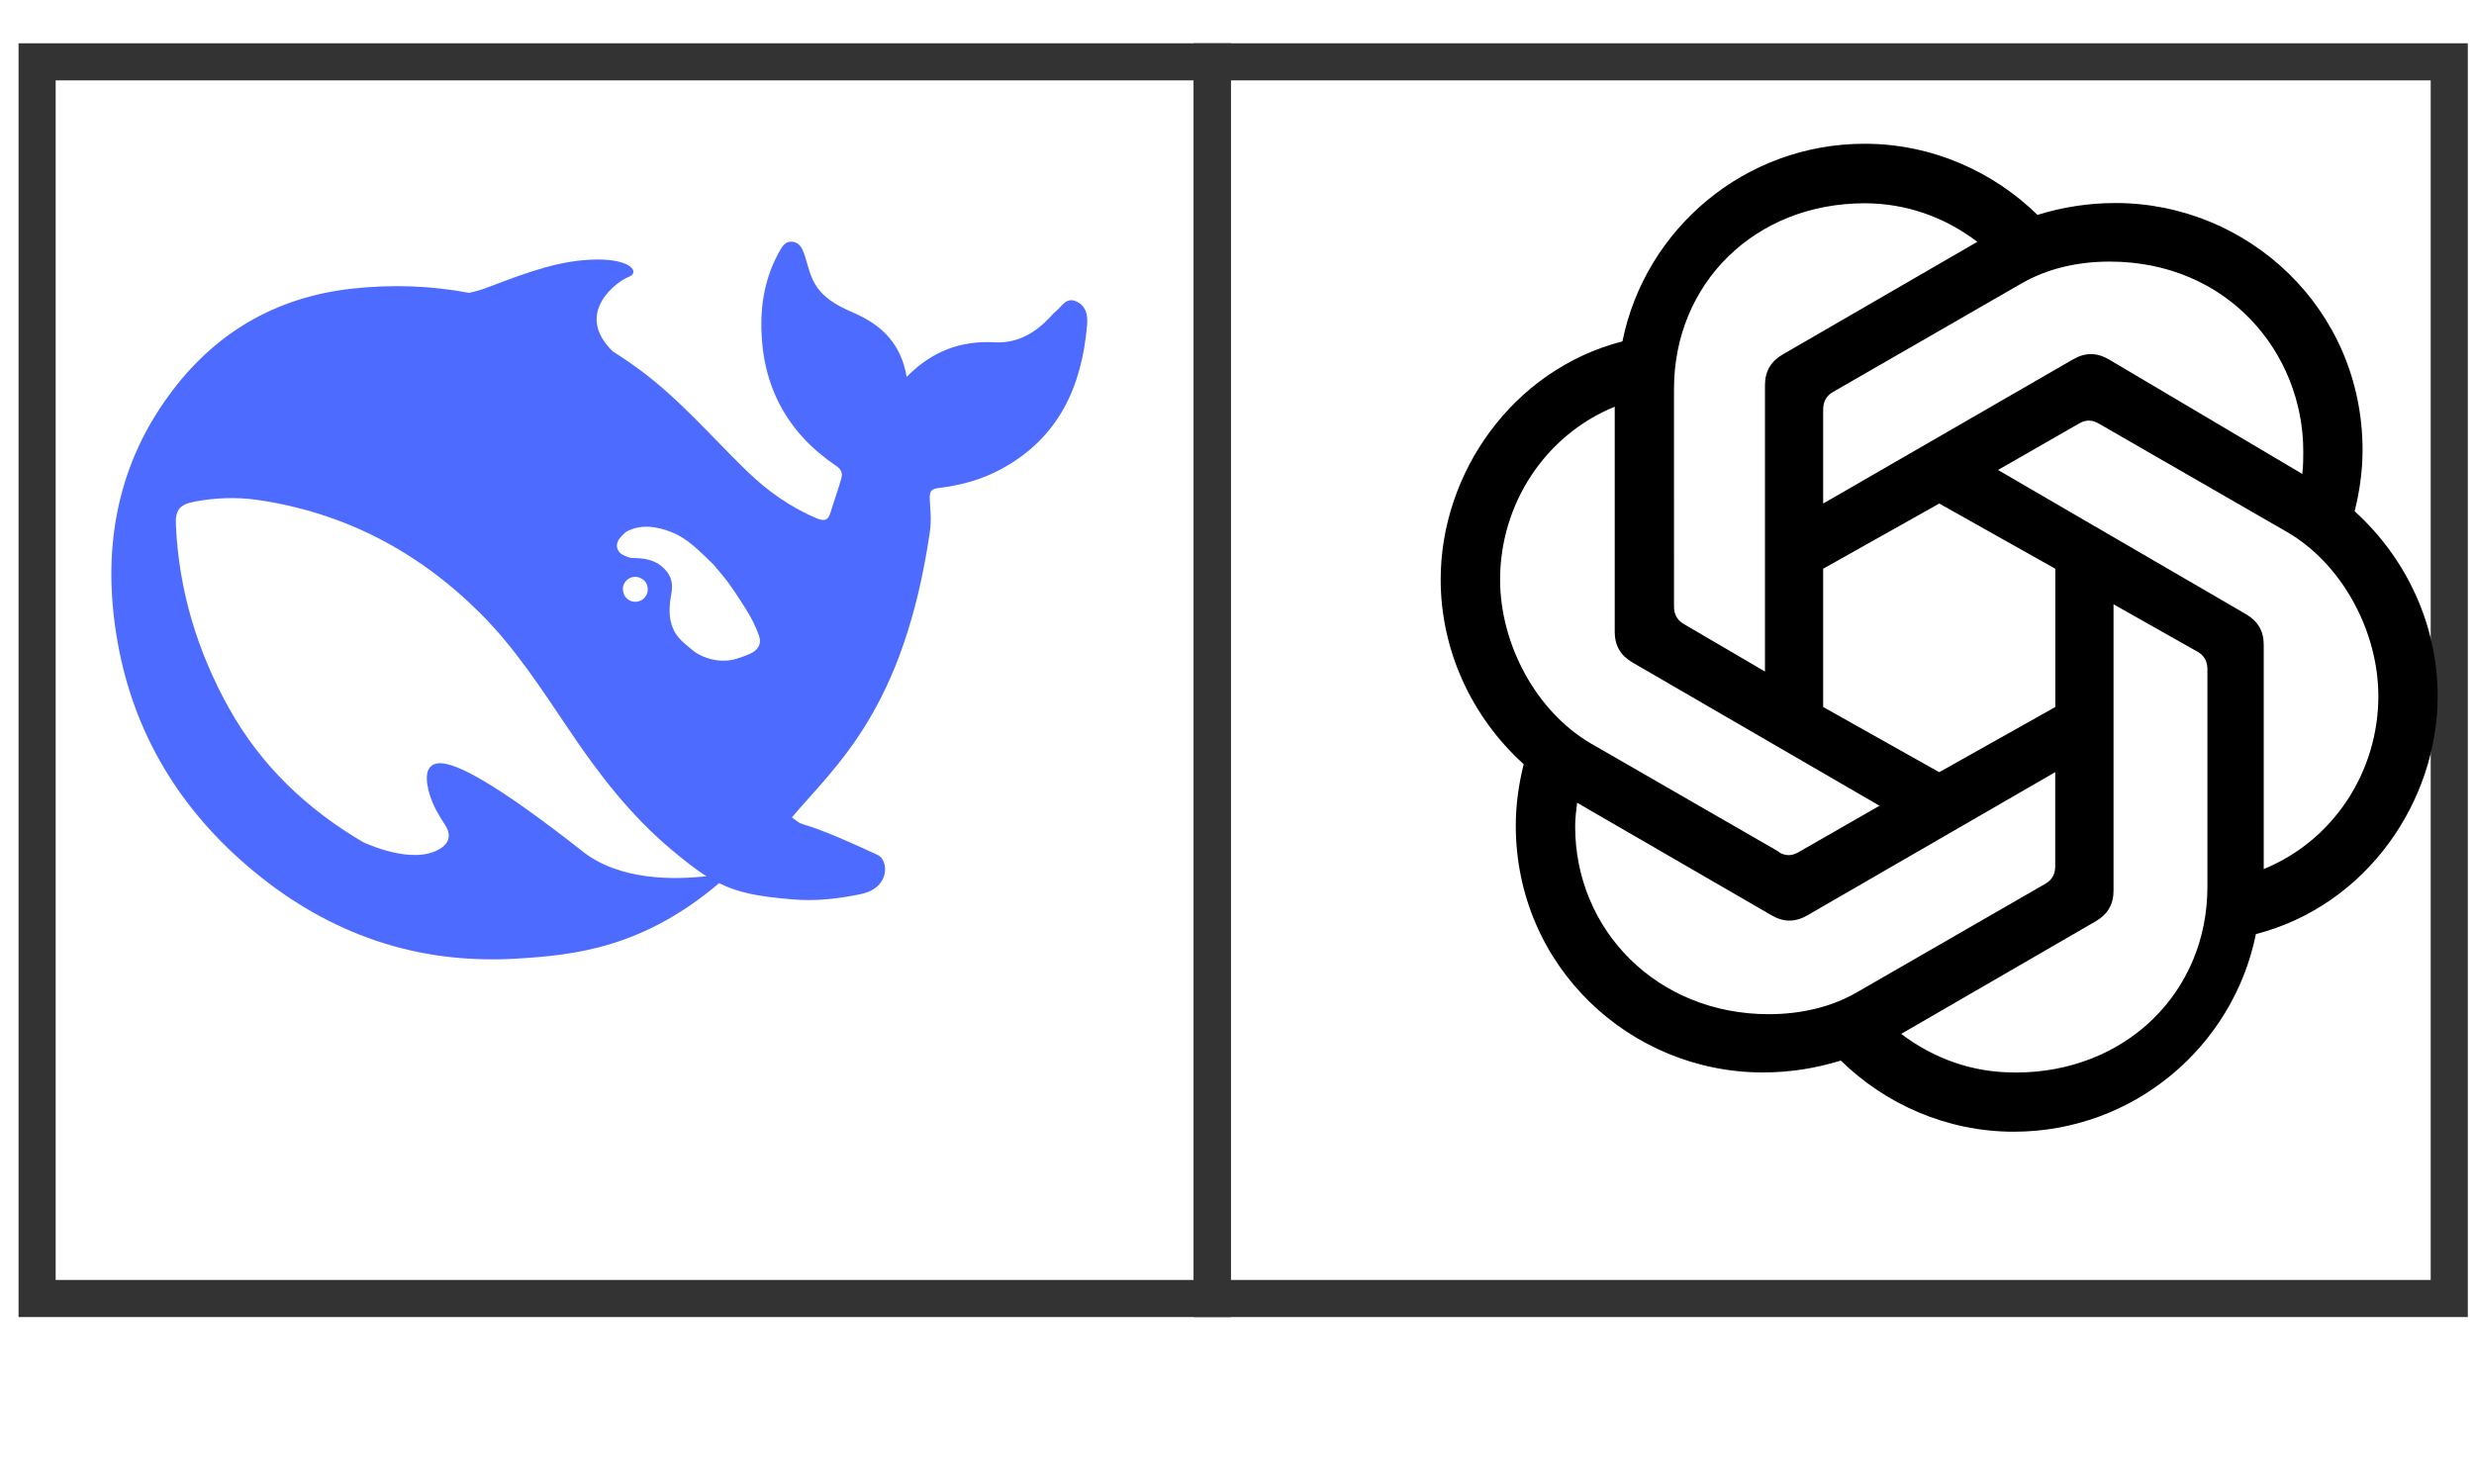 <svg xmlns="http://www.w3.org/2000/svg" viewBox="0 0 200 120" width="400" height="240">
  <!-- 外框容器 -->
  <g transform="translate(5,5)">
    
    <!-- 第一个图标容器 -->
    <g transform="translate(0,0)">
      <rect x="-2" y="0" width="95" height="100" 
            fill="none" stroke="#333" stroke-width="3"/>
      <g transform="scale(0.8) translate(5,5)">
        <svg viewBox="0 0 57 42" width="100" height="100">
          <path fill="#4D6BFE" d="M55.61 3.47c-.6-.3-.85.26-1.2.55-.12.09-.22.21-.32.32-.87.93-1.89 1.54-3.21 1.47-1.94-.11-3.6.5-5.07 1.99-.31-1.83-1.35-2.92-2.92-3.63-.82-.36-1.66-.73-2.23-1.52-.4-.56-.51-1.19-.71-1.81-.13-.37-.26-.76-.69-.82-.47-.07-.65.32-.83.65-.73 1.34-1.02 2.81-.99 4.31.06 3.36 1.48 6.04 4.3 7.94.32.22.4.44.3.76-.19.66-.42 1.29-.62 1.95-.13.42-.32.51-.77.33-1.55-.65-2.88-1.6-4.07-2.76-2-1.94-3.82-4.08-6.08-5.76-.53-.39-1.06-.76-1.61-1.1-2.31-2.24.3-4.08.91-4.3.63-.23.22-1.01-1.82-1-2.04.01-3.91.69-6.29 1.6-.35.14-.71.24-1.09.32-2.16-.41-4.41-.5-6.75-.24-4.41.49-7.94 2.58-10.53 6.14C.19 13.13-.54 18 .36 23.07c.94 5.35 3.67 9.78 7.87 13.24 4.35 3.59 9.36 5.35 15.08 5.01 3.47-.2 7.34-.66 11.7-4.35 1.1.55 2.25.77 4.17.93 1.47.14 2.89-.07 3.99-.3 1.72-.36 1.6-1.96.98-2.25-5.05-2.35-3.94-1.39-4.95-2.17 2.56-3.03 6.43-6.19 7.94-16.4.12-.81.02-1.32 0-1.98-.01-.4.08-.55.54-.6 1.26-.15 2.49-.49 3.62-1.11 3.27-1.79 4.59-4.72 4.9-8.24.05-.54-.01-1.09-.58-1.38zM27.12 35.12c-4.89-3.84-7.26-5.11-8.24-5.06-.92.05-.75 1.1-.55 1.79.21.67.49 1.14.87 1.73.27.39.45.97-.27 1.41-1.58.97-4.31-.33-4.44-.39-3.19-1.88-5.85-4.36-7.73-7.74-1.81-3.26-2.87-6.76-3.04-10.5-.05-.9.22-1.22 1.12-1.38 1.18-.22 2.4-.26 3.58-.09 5 .73 9.24 2.96 12.8 6.5 2.03 2.01 3.57 4.42 5.16 6.77 1.68 2.5 3.5 4.87 5.81 6.82.81.68 1.46 1.2 2.09 1.59-1.88.21-5.01.26-7.15-1.44zm2.34-15.08c0-.4.32-.72.72-.72.09 0 .17.02.25.05.1.04.19.09.27.17.13.13.2.31.2.5 0 .4-.32.72-.72.72s-.71-.32-.71-.72zm7.28 3.74c-.47.19-.93.36-1.38.37-.7.04-1.46-.25-1.87-.59-.64-.54-1.1-.84-1.29-1.78-.08-.4-.04-1.02.04-1.38.16-.76-.02-1.26-.56-1.7-.44-.36-1-.46-1.61-.46-.23 0-.44-.1-.6-.18-.26-.13-.47-.45-.27-.84.06-.13.38-.44.45-.49.83-.47 1.8-.32 2.68.04.82.34 1.45.96 2.34 1.83.92 1.06 1.08 1.35 1.6 2.14.41.62.79 1.26 1.04 1.99.16.45-.05.83-.59 1.06z"/>
        </svg>
      </g>
    </g>

    <!-- 第二个图标容器 -->
    <g transform="translate(100,0)">
      <rect x="-7" y="0" width="100" height="100"
            fill="none" stroke="#333" stroke-width="3"/>
      <g transform="scale(1) translate(10,)">
        <svg viewBox="350 80 721 721">
          <path d="M304.25 294.61V249.03c0-3.84 1.44-6.72 4.8-8.64l91.65-52.78c12.47-7.2 27.35-10.56 42.7-10.56 57.58 0 94.05 44.62 94.05 92.12 0 3.36 0 7.2-.48 11.04l-94.01-55.68c-5.76-3.36-11.52-3.36-17.28 0L304.25 294.61zm213.99 177.53V363.22c0-6.72-2.88-11.52-8.64-14.88L389.17 278.3l39.34-22.56c3.36-1.92 6.24-1.92 9.6 0l91.65 52.8c26.4 15.36 44.16 48 44.16 79.65 0 36.48-21.6 70.08-55.68 84zm-242.3-95.95l-39.34-23.04c-3.36-1.92-4.8-4.8-4.8-8.64V238.96c0-51.36 39.36-90.24 92.62-90.24 20.16 0 38.88 6.72 54.72 18.72l-94.51 54.72c-5.76 3.36-8.64 8.16-8.64 14.88v139.15zm84.69 48.94l-56.38-31.68v-67.17l56.38-31.68 56.38 31.68v67.17l-56.38 31.68zm36.23 145.87c-20.16 0-38.88-6.72-54.72-18.72l94.51-54.72c5.76-3.36 8.64-8.16 8.64-14.88V343.55l40.8 23.04c3.36 1.92 4.8 4.8 4.8 8.64v105.57c0 51.36-39.83 90.24-93.09 90.24zm-113.72-106.99l-91.65-52.8c-26.4-15.36-44.16-48-44.16-79.65 0-36.48 21.6-70.08 55.68-84v109.39c0 6.72 2.88 11.52 8.64 14.88l119.97 69.6-39.34 22.56c-3.36 1.92-6.24 1.92-9.6 0zm-5.28 78.69c-54.24 0-94.07-40.8-94.07-91.2 0-3.84.48-7.68.96-11.52l94.51 54.72c5.76 3.36 11.52 3.36 17.28 0l120.43-69.6v45.6c0 3.84-1.44 6.72-4.8 8.64l-91.65 52.8c-12.48 7.2-27.36 10.56-42.72 10.56zm118.97 57.1c58.08 0 106.56-41.28 117.6-96 53.74-13.92 88.29-64.32 88.29-115.68 0-33.6-14.4-66.24-40.32-89.76 2.4-9.6 3.84-19.68 3.84-29.76 0-68.64-55.68-120-119.97-120-12.96 0-25.44 1.92-37.92 5.76-21.6-21.12-51.36-34.56-83.99-34.56-58.08 0-106.56 41.28-117.6 96-53.74 13.92-88.29 64.32-88.29 115.68 0 33.6 14.4 66.24 40.32 89.76-2.4 9.6-3.84 19.68-3.84 29.76 0 68.64 55.68 120 119.97 120 12.96 0 25.44-1.92 37.92-5.76 21.6 21.12 51.36 34.56 83.99 34.56z" fill="black"/>
        </svg>
      </g>
    </g>

  </g>
</svg>